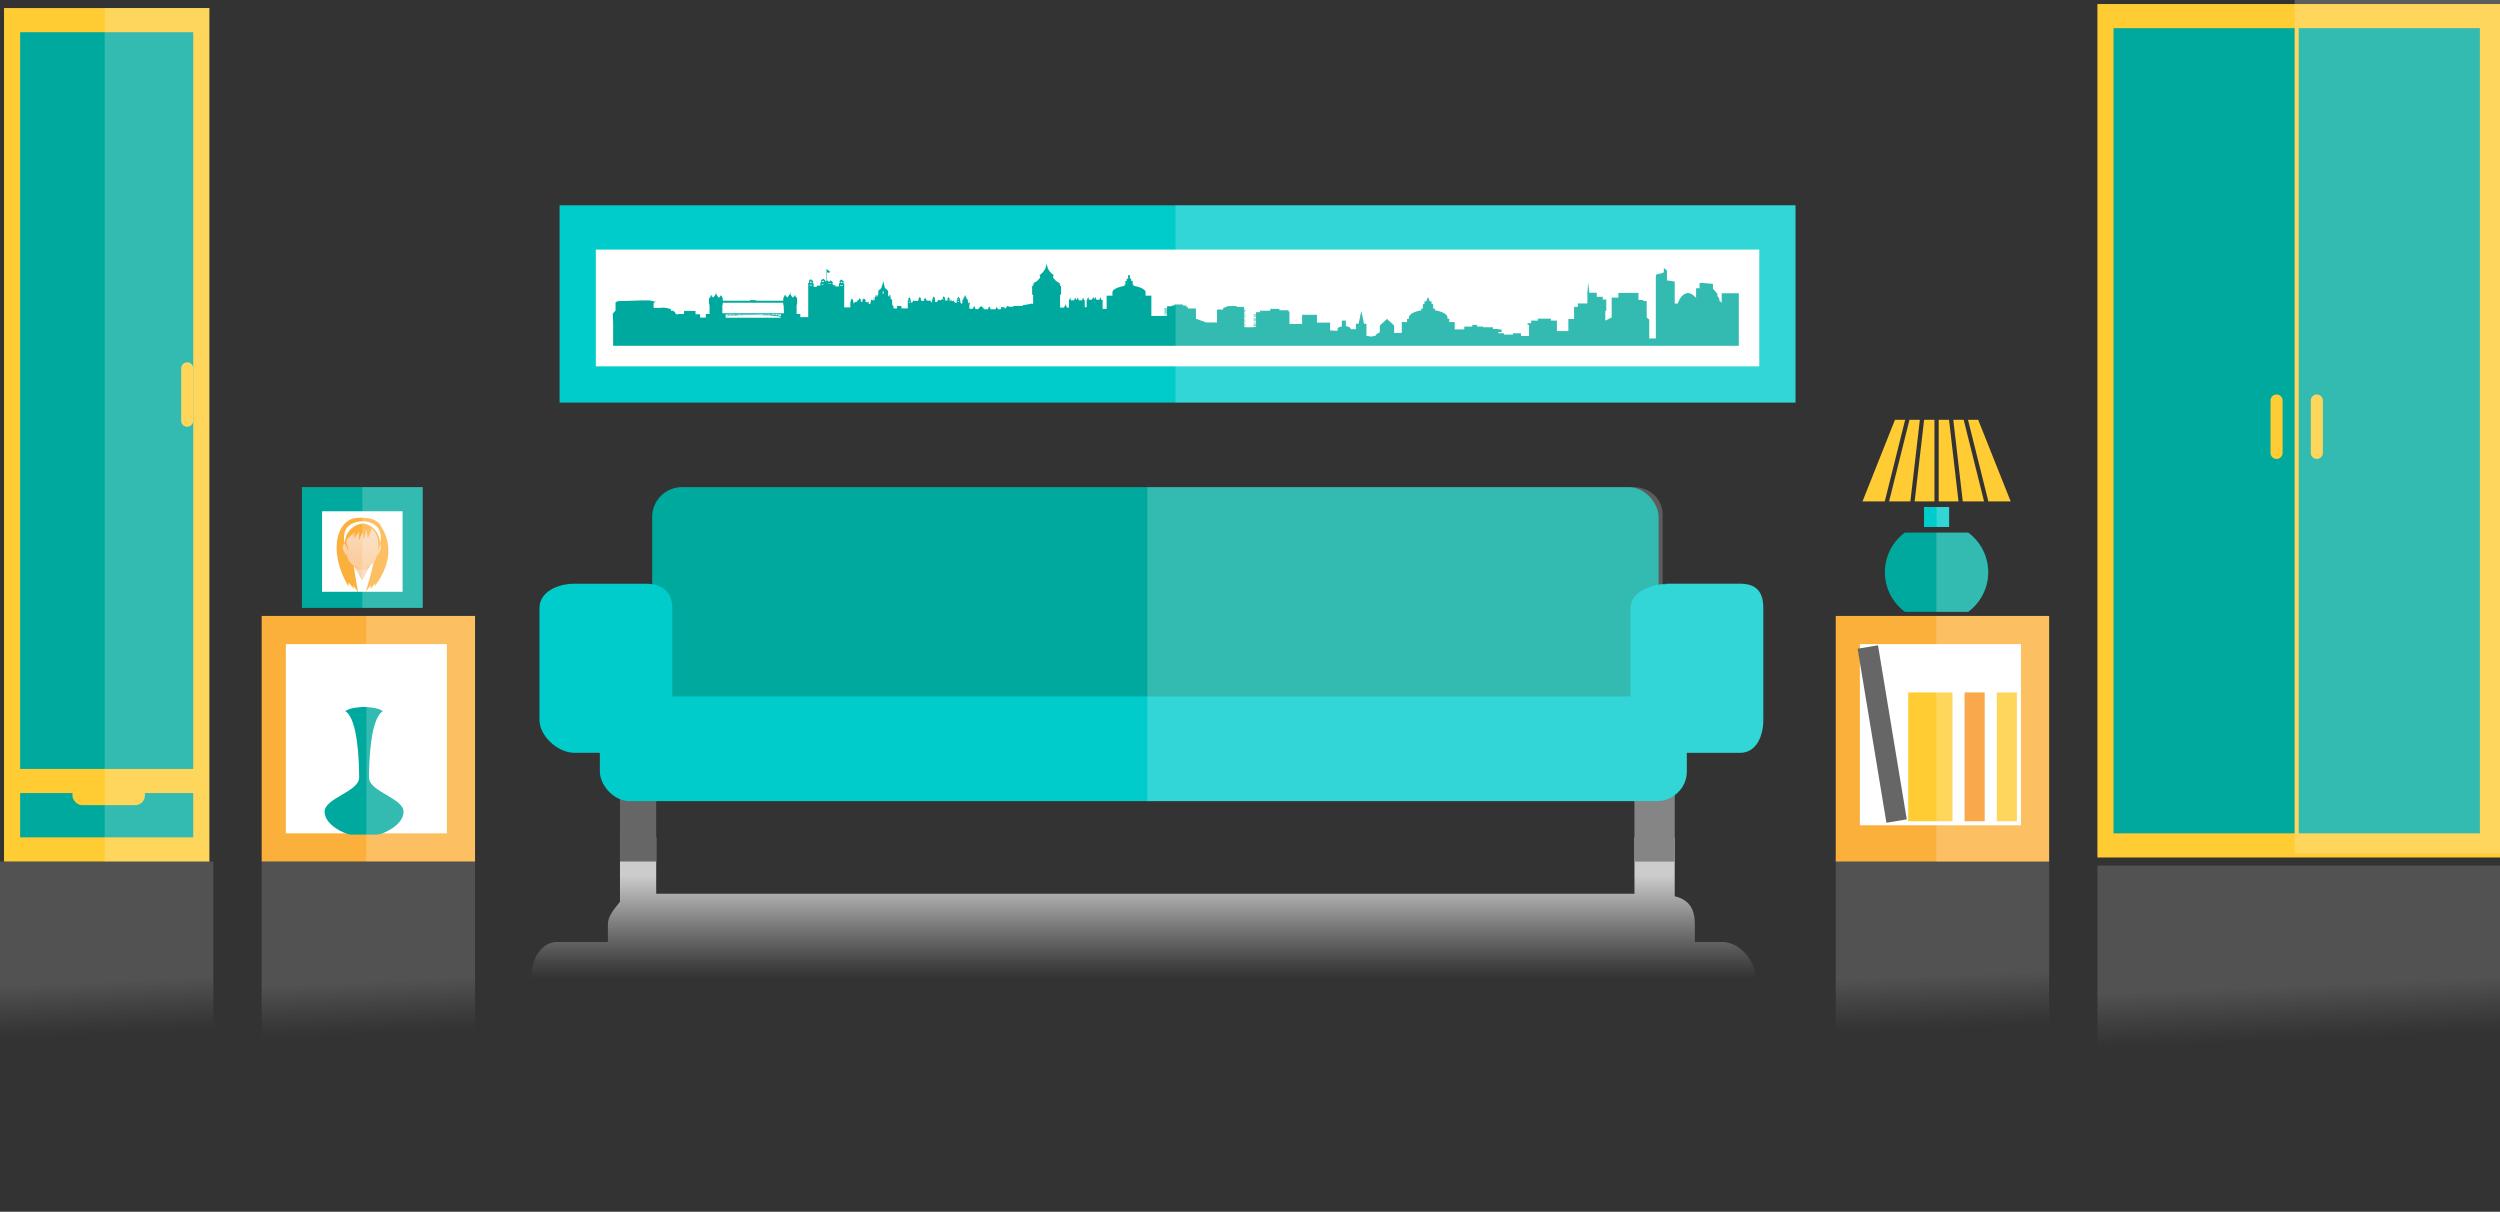 <svg id="Layer_1" data-name="Layer 1" xmlns="http://www.w3.org/2000/svg" xmlns:xlink="http://www.w3.org/1999/xlink" viewBox="0 0 621 301"><rect x="0" y="0" width="621" height="301" fill="#333333" stroke="none"/><defs><style>.cls-1{fill:url(#New_Gradient_Swatch_1);}.cls-2{fill:#00a99d;}.cls-3{fill:#666;}.cls-4{fill:#0cc;}.cls-5,.cls-6{fill:#fff;}.cls-15,.cls-17,.cls-18,.cls-19,.cls-5{opacity:0.2;}.cls-7{fill:#fbb03b;}.cls-8{fill:url(#radial-gradient);}.cls-9{fill:url(#radial-gradient-2);}.cls-10{fill:url(#radial-gradient-3);}.cls-11{fill:url(#radial-gradient-4);}.cls-12{fill:url(#linear-gradient);}.cls-13{fill:#111;}.cls-14{fill:url(#linear-gradient-2);}.cls-15{fill:url(#New_Gradient_Swatch_1-2);}.cls-16{fill:#fc3;}.cls-17{fill:url(#New_Gradient_Swatch_1-3);}.cls-18{fill:url(#New_Gradient_Swatch_1-4);}.cls-19{fill:url(#New_Gradient_Swatch_1-5);}.cls-20{fill:#f7931e;}</style><linearGradient id="New_Gradient_Swatch_1" x1="301" y1="219.88" x2="301" y2="260.06" gradientUnits="userSpaceOnUse"><stop offset="0.36" stop-color="#ccc"/><stop offset="0.39" stop-color="#ccc" stop-opacity="0.95"/><stop offset="0.69" stop-color="#ccc" stop-opacity="0.44"/><stop offset="0.9" stop-color="#ccc" stop-opacity="0.12"/><stop offset="1" stop-color="#ccc" stop-opacity="0"/></linearGradient><radialGradient id="radial-gradient" cx="86.38" cy="130.33" r="7.97" gradientUnits="userSpaceOnUse"><stop offset="0.3" stop-color="#ff9f00"/><stop offset="1" stop-color="#f27500"/></radialGradient><radialGradient id="radial-gradient-2" cx="103.38" cy="148.14" r="6.12" xlink:href="#radial-gradient"/><radialGradient id="radial-gradient-3" cx="103.38" cy="148.12" r="6.16" xlink:href="#radial-gradient"/><radialGradient id="radial-gradient-4" cx="103.05" cy="148.08" r="7.04" xlink:href="#radial-gradient"/><linearGradient id="linear-gradient" x1="89.91" y1="139.53" x2="89.91" y2="143" gradientUnits="userSpaceOnUse"><stop offset="0.18" stop-color="#fb995e"/><stop offset="0.63" stop-color="#f9d7b5"/></linearGradient><linearGradient id="linear-gradient-2" x1="106.92" y1="158.09" x2="106.92" y2="150.01" gradientUnits="userSpaceOnUse"><stop offset="0" stop-color="#fbcc97"/><stop offset="0.96" stop-color="#f9d7b5"/></linearGradient><linearGradient id="New_Gradient_Swatch_1-2" x1="91.19" y1="236.58" x2="92.04" y2="256.87" xlink:href="#New_Gradient_Swatch_1"/><linearGradient id="New_Gradient_Swatch_1-3" x1="26.19" y1="236.58" x2="27.04" y2="256.87" xlink:href="#New_Gradient_Swatch_1"/><linearGradient id="New_Gradient_Swatch_1-4" x1="570.68" y1="237.35" x2="571.55" y2="258.28" xlink:href="#New_Gradient_Swatch_1"/><linearGradient id="New_Gradient_Swatch_1-5" x1="482.19" y1="234.96" x2="483.04" y2="255.58" xlink:href="#New_Gradient_Swatch_1"/></defs><title>living-room</title><path class="cls-1" d="M444.9,251H438v-4.36c0-3.29-1-6.08-5-7V225H423v14H180V225h-9v16c-1,1.36-3,3.36-3,5.6V251H155.39c-4.09,0-6.39,4.52-6.39,8.61v27.72c0,4.09,2.3,5.67,6.39,5.67h17.71a6.51,6.51,0,0,0,.91,0v17.45c0,4.09,3.82,7.53,7.91,7.53H417.54a7.57,7.57,0,0,0,7.46-7.53V292.87a12.41,12.41,0,0,0,2.19.13H444.9c4.09,0,8.1-1.58,8.1-5.67V259.61C453,255.52,449,251,444.9,251Z" transform="translate(-17 -17)"/><rect class="cls-2" x="162" y="121" width="250" height="65" rx="7.4" ry="7.4"/><rect class="cls-3" x="154" y="196" width="9" height="18"/><rect class="cls-3" x="406" y="196" width="10" height="18"/><rect class="cls-4" x="149" y="173" width="270" height="26" rx="7.4" ry="7.4"/><path class="cls-4" d="M184,195.78c0,4.09-2.53,8.22-6.62,8.22H159.67c-4.09,0-8.67-4.13-8.67-8.22V168.06c0-4.09,4.58-6.06,8.67-6.06h17.71c4.09,0,6.62,2,6.62,6.06Z" transform="translate(-17 -17)"/><path class="cls-4" d="M455,195.78c0,4.09-1.72,8.22-5.81,8.22H431.48c-4.09,0-9.48-4.13-9.48-8.22V168.06c0-4.09,5.39-6.06,9.48-6.06h17.71c4.09,0,5.81,2,5.81,6.06Z" transform="translate(-17 -17)"/><path class="cls-5" d="M302,216H423v15h10V214.35a6.57,6.57,0,0,0,3-5.6V204h13.19c4.09,0,5.81-4.13,5.81-8.22V168.06c0-4.09-1.72-6.06-5.81-6.06H431.48c-.46,0-.48.33-1.48.37V144.92c0-4.09-3.24-6.92-7.33-6.92H302" transform="translate(-17 -17)"/><rect class="cls-4" x="139" y="51" width="307" height="49"/><rect class="cls-6" x="148" y="62" width="289" height="29"/><path class="cls-2" d="M444.67,89.85v2.38l-.68-.67.16-.21-.55-.86V90l-1.1-1.32V87.51l-2.68-.23h-.65V88.6h-.86V91c-1.12-1.19-1.82-1.2-1.82-1.2h-.34c-1.75.31-2.37,2.59-2.37,2.59H433V86.94l-1.93-.3V84.23l-.55-.54h-.23v.93c-.18.25-1.59.48-1.59.48-.49.11-.39.71-.39.71V95.9h0v5.18h-1.64V96.38l-.63-.52V91.79h-.87v-.27H424V89.76H419v1.16h-1.66v4.94l-1.58.78V94.22H416V91.41h-.87v-.69h-1.5v-1h-1.85l-.24-2.52-.24,2.52h0v2.66h-2.37v.86H408v3h-1.42v3h-2.85V96.63h-1.49v-.48H399v.48h-1.66v.65h-.89v.44h.36v2.75h-2v-.68h-2v.32h-2.2v-.32H389.2v-.32H390v-.63h-.83v-.12h-1.31V98.3H385.4v-.17h-1.48v-.41h-1.19v.41h-2v.7h-2.38V97H377v-.82h-.45V95.9c0-.83-1.28-1.54-3.09-1.81v-.42H373V92.54h-.39v-.68h-.45l-.44-1.14-.44,1.14h-.45v.68h-.39v1.14h-.39v.42c-1.8.27-3.09,1-3.09,1.81v.32h-.45V97H365.2V99.7h-1.89V97.87l-1.78-1.65-1.78,1.65V99.5a1.76,1.76,0,0,1-.35.23c-.48.2-.44.19-.55.46s-.57.26-1.17.41l-.15,0-1.1-.18v-3h-.61l-.67-3.17-.67,3.17h-.67v1.36H352.5v-.11c0-.31-.5-.56-1.19-.64V96.63h-1V98.1c-.63.09-1.07.34-1.07.62v.47l-1.84-.11V97.14h-3.27V95.2h-3.68v2.28h-3.15V94.41h-.24v-.34H334.8v-.35h-2.26v.47H330v.36h-1V95h-.59v.12H329v.19h-.59v.12H329v.19h-.59v.12H329V96h-.59v.12H329v.19h-.59v.12H329v.19h-.59v.12H329v.19h-.59V97H329v.19h-.59v.12H329v.19h-.59v.12H329v.19h-.59V98H329v.19h-.59v.1H326v0h.35v-.12H326V97.9h.35v-.12H326v-.19h.35v-.12H326v-.19h.35v-.12H326V97h.35v-.12H326v-.19h.35v-.12H326v-.19h.35v-.12H326V96h.35v-.12H326v-.19h.35V95.6H326V95.4h.35v-.12H326v-.19h.35V95H326v-.19h.35v-.12H326v-.19h.35v-.12H326v-.19h.35V94H326v-.19h.35v-.12H326v-.46h-1.79v-.21H322.1l-1.26.51v.35H319.3v3.22h-2.67l-2.41-.88-.15.06V93.63h-2v-.36h-.36V92.9h-.89v-.27h-2.08v.27h-.65v.17h-1.19v.44h-.65v.12h.65v.16h-.65v.12h.65v.16h-.65v.12h.65v.16h-.65v.12h.65v.16h-.65v.12h.65v.16h-.65V95h.65v.16h-.65v.12h.65v.19H303V90.44l-1.44,0v-.71c.2-1.21-3-1.75-3-1.75v-.32h-.2v-.88H298v-.56h-.34v-.87h-.44v.87h-.34v.56h-.34v.88h-.21V88s-3.18.53-3,1.74v.71l-1.44,0v3.28h-1V91.51h-.29l-.29-.77-.2.71h-.76l-.28-.71-.27.57h0V90h0v1.3h0l-.26-.57-.28.71h-.76l-.2-.71-.29.77h-.08v1.81h-.48V91.61h-.09L286,90.9l-.2.71H285l-.28-.71-.27.57h-.11l-.26-.57-.28.71h-.76l-.2-.71-.27.72h-.05V93.4H282v-.19h-.09l-.24-.66-.25.66h-.1v.19h-1V90.28l.25-.18V88h-.28v-.18l.24-.05-.37-.16v-.18l.22-.07a3.1,3.1,0,0,1-1.57-1.14V86.1h-.2v-.63l.23-.07a4,4,0,0,1-1.72-2.2h.14v-.1h-.17l-.11-.73-.11.73h-.17v.1h.14a4,4,0,0,1-1.72,2.2l.23.07v.63h-.2v.12a3.1,3.1,0,0,1-1.57,1.14l.22.07v.18l-.37.16.23.05V88h-.28v2.12l.25.18v2.18l-.4-.06-1.64.33h-.5V93H268.8l-.24.2h-1l-.19-.31-.47.54-.13.18h-.25v-.3h-.87v.51h-.79v-.15a2.51,2.51,0,0,1-.27-.46s-.2.45-.27.46v.15H263v-.28a2.62,2.62,0,0,1-.27-.46s-.2.45-.27.46v.28l-1.12,0v-.27h0l-.57-.46v-.17h-.1v.17l-.57.46h0v.23l-.83,0v-.24A2.63,2.63,0,0,1,259,93s-.2.45-.27.46v.23l-.94,0h0V92.63h.33v0h-.23v-.47h-.29v.2h0c-.22-.06-.17-.48-.16-1l-.13.05a.23.23,0,0,1-.09,0c-.17-.11-.08-.41-.08-.5h-.24v-.33h0l-.16-.29-.17.29h0v.33h-.24c0,.1.11.46-.15.53h0l-.12,0c0,.5.06.92-.16,1h-.15v-.22h-.21v-.64h-.1v-.24h.12l-.34-.43,0-.16H255l0,.16-.34.43h.12v.24h-.15v.62h-.39l-.31-.4h0l-.08-.23-.08.23h-.45v-.25h0l-.11-.2-.11.2h0v.15h-.13v0h-.1V91.3h.12l-.34-.43,0-.16h-.06l0,.16-.34.43h.12v.24h-.15v.14h-.41v-.37h-.1v-.24h.11l-.34-.43,0-.16h-.06l0,.16-.34.43h.11v.24h-.15v.14h-.3v.11h-.52l-.06-.15-.06.15h-.14v.12l-.24.34h-.42V91.4h-.1v-.24h.11l-.34-.43,0-.16h-.06l0,.16-.34.43h.12v.24h-.15V92h0v.11h-.13l-.31-.4h0l-.08-.21-.08.21h-.59V91.6h-.32v-.11h.12l-.34-.43,0-.16h-.06l0,.16-.34.43h.12v.24h-.15v0h-.56V91.5h-.1v-.24h.12l-.34-.43,0-.16h-.06l0,.16-.34.43h.12v.24h-.15v.26H244l-.08-.22-.08.22-.28.4h-.31v-.5h-.1v-.32h.11l-.34-.43,0-.16h-.06l0,.16-.34.43h.12v.32h-.15v.64h0v1.3h-1.57v-.37H241v-.06h-.16V93h-1v.16h-.12v.06h.12v.41H239v-.23h-.15v-.13h.09V93h-.19V92.7h-.14v-.22h0V91.36h-.36v-.63h-.08V90.3H238l-.09-.16v.54l-.31-.15v-1.4h-.27v-.18h0v-.18l-.06.09H237v-.27h-.19l-.12-.52h.05V88h-.07l-.27-1.17L236.11,88H236v.08h.05l-.12.52h-.19v.27h-.24l-.06-.09v.18h0v.18h-.27V90.2H235v.39l-.26.11v-.38h-.27v.42h-.18v.63h-.14v.31H234v-.82h-.06v.82h0l-.33-.23v-.25h-.06v.25l-.31.24h.13v.23h-.16v.56h-.41v-.4h0v-.15h-.1v.15h-.39l-.17-.06h-.14v-.64h0v-.14h0v.14h-.16l-.23-.25v-.23h0v.23l-.23.25h-.16v-.14h0v.14h0V92h-.3v-.18h-.1v-.24h.11l-.34-.43,0-.16h-.06l0,.16-.34.43H230v.24h-.15V92h-.49l-.24.37H229v-.49h-.1v-.24H229l-.34-.43,0-.16h-.06l0,.16-.34.43h.11v.24h-.15v.64h0v.84H226.7V88.25h0v-.83h-.21v-.31h.09v-.21h0l-.53-.44v-.29h0c.06,0,.11,0,.11,0s0,0-.11,0h0V86h0v.08h0c-.06,0-.11,0-.11,0s0,0,.11,0h0v.29l-.53.44h0v.21h.12v.31h-.24v.83h-.87v-.3h-.54v-.26h-.21v-.31h.09v-.21h0l-.53-.44v-.29h0c.06,0,.11,0,.11,0s-.05,0-.11,0h0v-.08h0v.08h0c-.06,0-.11,0-.11,0s0,0,.11,0h0v.29l-.44.37-.46-.38v-2a1.68,1.68,0,0,0,.6.16.87.87,0,0,1,.1-.4,1.76,1.76,0,0,0-.7-.37V84c.05,0,.09,0,.09-.06s-.07-.07-.15-.07-.15,0-.15.07,0,.05.09.06V86.7l-.32.27v-.11H222v-.21h0l-.53-.44v-.29h0c.06,0,.11,0,.11,0s0,0-.11,0h0v-.08h0v.08h0c-.06,0-.11,0-.11,0s0,0,.11,0h0v.29l-.53.44h0v.21H221v.31h-.24v.77h-.85v.3h-.8v-.86h-.21v-.31H219v-.21h0l-.53-.44v-.29h0c.06,0,.11,0,.11,0s0,0-.11,0h0V86h0V86h0c-.06,0-.11,0-.11,0s.05,0,.11,0h0v.29l-.53.44h0v.21H218v.31h-.24v6.52h0v2H215.8V95h-.92V92.77l.13-.3v0h0v-.79H215v0H215V91.1l0,0v0l-.42-.55v-.15h.15v0h-.15v-.11h-.13v.11h-.14v0h.14v.15l-.09.11-.05-.12v0h.14v0h-.14v-.13h-.11v.13h-.14v0h.12v.16l-.1.18h-.23l-.53-.82v-.45h-.1V90l-.58.85h-.16l-.25-.35v-.19h.15v0h-.15v0h-.1v0H212v0h.14v.06H212v0h-.13v0h-.13v.06h.13v.08l-.34.6v.07l.05,0v.44h-.12v0l.06.08h-6.78v-.14h-.23v0h0v0h-.26v0h-.16v0h.07v0h-.08v-.05H204v.05h-.09v0H204v0h-.16v0h-.27v0h0v0h-.23v.14h-6.78l.07-.08v0h-.12v-.44l.05,0v-.07l-.34-.6v-.1h.14v0h-.14v0h-.1v0H196v-.06h-.1v.06h-.14v0h.14v.17l-.25.35h-.16l-.58-.85v-.45h-.1V90l-.53.82H194l-.1-.18v-.16l0,0v0h.14v0h-.14v-.06h-.1v.06h0v0h-.13v-.1h-.13v.1h-.14v0h.14v.15l-.42.55v0l0,0v.49h-.07v0h.07v.79h0v0l.13.3V95h-.92v.9h-1.43v-.84h-1.13v-.82h-2.87V95h-1.54v.13H185v-.27h-.31v-.41h-.29v-.25h-.7V94c0-.36-1.68-.69-2.56-.53h-1.79s0-.59,0-.89c0,0-.07-.56.65-.56l-1.61-.4h-1.68l-6.19.18-.62.27v2.15h-.21v.28h-.24v.31h-.24V95l.09,2.32v5.58H448.92V89.85Zm-250.86.57,0,.05v0l-.05.12-.09-.11v-.15h0v0h.15Zm2.28.09-.12.05v-.17h.12Zm0-.16H196v0h.12Zm14.8,5.57H197.22v-.27a15.25,15.25,0,0,1,2.11-.28c1.19-.09,2.64-.13,4.11-.13,1.72,0,3.48.06,4.92.16.59,0,1.12.09,1.58.15h0l.28,0,.67.12ZM198,95.44l-.76.13v-.46Zm-.64-.34H198v.28Zm1.39.25-.67.08V95.1h.08Zm-.44-.25h.45v.2Zm1.17.19h-.15l-.46,0V95.1H199Zm-.36-.19h.4v.15Zm8.68.16-.34-.16h.8Zm.61-.16h0v.23l-.59,0Zm-.69.19-.84,0,.35-.14h.11Zm-.89-.08-.25-.1h.51Zm-.05,0c-1.06,0-2.2-.07-3.33-.07-.75,0-1.49,0-2.19,0l.24-.1h4.95Zm-5.57-.07L201,95.1h.32Zm0,0-.83,0,.29-.14h.28Zm-.92,0-.35-.12h.61Zm-.08,0-.56,0V95.1h.14Zm8.36,0V95.1h.5Zm.64-.19h0v.3l-.64-.05Zm.78,0v.37l-.68-.07Zm-.66.24V95.1h.54Zm1.63.29-.62-.11-.22,0,.84-.39h0Zm-.87-.18V95.1h.74Zm1.66-.48H196.43V92.8l.11-.19v-.41h15v.41l.11.19Zm.46-4.51v.1l-.12-.05v-.1h.12Zm6-3.35h.44v.25h-.44Zm.06,1s0,0-.08,0-.08,0-.08,0v-.23s0,0,.08,0,.08,0,.08,0Zm.23,0s0,0-.08,0-.08,0-.08,0v-.23s0,0,.08,0,.08,0,.08,0Zm.23,0s0,0-.08,0-.08,0-.08,0v-.23s0,0,.08,0,.08,0,.08,0Zm2.48-1.2h.44v.25h-.44Zm.06,1s0,0-.08,0-.08,0-.08,0v-.23s0,0,.08,0,.08,0,.08,0Zm.23,0s0,0-.08,0-.08,0-.08,0v-.23s0,0,.08,0,.08,0,.08,0Zm.1-.23v.26l0,0v-.23s0,0,.07,0,.07,0,.08,0Zm1.23,0h-.08v-.26h.08Zm.66,0H223V87.4h.44Zm2.33-.51h.44v.25h-.44Zm.07,1s0,0-.08,0-.08,0-.08,0v-.23s0,0,.08,0,.08,0,.08,0Zm.23,0s0,0-.08,0-.08,0-.08,0v-.23s0,0,.08,0,.08,0,.08,0Zm.23,0s0,0-.08,0-.08,0-.08,0v-.23s0,0,.08,0,.08,0,.08,0ZM236.49,90s-.05,0-.11,0-.11,0-.11,0v-.61s.05,0,.11,0,.11,0,.11,0Zm1.39.73h0Zm4.91.85s0,0,.08,0,.09,0,.09,0v.11s0,0-.09,0-.08,0-.08,0Zm.19.65s-.05,0-.11,0-.12,0-.12,0V92s.05,0,.12,0,.11,0,.11,0Zm.62.14h0Zm1.65-.83s0,0-.09,0-.09,0-.09,0v-.12s0,0,.09,0,.09,0,.09,0Zm1.37.22h-.17v-.1s0,0,.09,0,.09,0,.09,0Zm4.62-.52s0,0,.09,0,.08,0,.08,0v.12s0,0-.08,0-.09,0-.09,0Zm.19.44h-.23v0s.05,0,.11,0,.12,0,.12,0Zm1.2-.1s0,0-.09,0-.08,0-.08,0v-.12s0,0,.08,0,.09,0,.09,0Zm2.32-.21s0,0,.09,0,.09,0,.09,0v.12s0,0-.09,0-.09,0-.09,0Zm.19.65s-.05,0-.11,0-.12,0-.12,0v-.23s.05,0,.12,0,.11,0,.11,0Z" transform="translate(-17 -17)"/><rect class="cls-5" x="292" y="51" width="154" height="49"/><rect class="cls-7" x="65" y="153" width="53" height="61"/><rect class="cls-6" x="71" y="160" width="40" height="47"/><rect class="cls-2" x="75" y="121" width="30" height="30"/><rect class="cls-6" x="80" y="127" width="20" height="20"/><path class="cls-2" d="M107.43,224.31h-3.32c-1.15,0-6.48-2.27-6.48-5.67s8.58-5,8.58-8.49-.27-14.56-3.41-16.47c.9-1,4.64-1.08,4.64-1.08s3.73.1,4.64,1.08c-3.15,1.91-3.41,12.94-3.41,16.47s8.57,5.08,8.57,8.49-5.33,5.67-6.48,5.67Z" transform="translate(-17 -17)"/><rect class="cls-5" x="91" y="153" width="27" height="61"/><polygon class="cls-8" points="86.47 133.82 86.47 133.82 86.47 133.83 86.47 133.82"/><path class="cls-9" d="M103.48,150.8v0l0,0Z" transform="translate(-17 -17)"/><path class="cls-10" d="M104.68,149.44l-.08-.2Z" transform="translate(-17 -17)"/><path class="cls-11" d="M104.69,149.46v0Z" transform="translate(-17 -17)"/><path class="cls-7" d="M110.09,162.63l0-.74-1,1.41,0-.84-1.23,1.46c0-.07,3.77-11.34,2.2-14.5a2.44,2.44,0,0,0-1.89-1.46h-.05l-.05,0a1.87,1.87,0,0,1-.41-.26,1.81,1.81,0,0,0-2.37-.06c-1.47.82-1,7.74.67,16.53l-1.23-1.82.21,1-1.32-1.65-.05,1c-5.29-9-2.74-16.7,2-17.05,2.92-.22,4.92.35,5.84,1.71C116.68,155.09,110.16,162.32,110.09,162.63Z" transform="translate(-17 -17)"/><polygon class="cls-12" points="92.37 139.63 89.92 144.28 87.46 139.63 92.37 139.63"/><path d="M106.8,147.33h0Z" transform="translate(-17 -17)"/><path d="M109,148.05h0l0,0Z" transform="translate(-17 -17)"/><path class="cls-13" d="M106.76,147.33" transform="translate(-17 -17)"/><path class="cls-14" d="M107.32,158.41l1.66-1a3.19,3.19,0,0,0,1.6-2.54c.5.15,1-1.3,1.05-1.77s-.07-1.15-.68-1c0-.1,0-.19,0-.29s0,0,0,0a11.22,11.22,0,0,0,.13-1.94,3.71,3.71,0,0,0-1.86-2.74h0a7.25,7.25,0,0,0-2.44-.63,3.69,3.69,0,0,0-2.24.63,2.89,2.89,0,0,1-.34.31,1.92,1.92,0,0,0-1.11.73c-.49.82-.36,3-.24,3.94-.61-.13-.7.57-.68,1s.55,1.91,1.05,1.77a3.18,3.18,0,0,0,1.6,2.54l1.69,1Z" transform="translate(-17 -17)"/><path class="cls-7" d="M111.33,150.16a5,5,0,0,0-.61-1.64,4.77,4.77,0,0,0-1.16-1.36l0,0-.05,0h0a9,9,0,0,0-1.23-.58,5,5,0,0,0-1.42-.3h0a5.18,5.18,0,0,0-1.31.2,2.93,2.93,0,0,0-1.23.72,1.93,1.93,0,0,0-.14.16l-.09.13-.07.1,0,0-.16.08a2.55,2.55,0,0,0-.31.19,2.15,2.15,0,0,0-.53.53,2.11,2.11,0,0,0-.3.68,5.39,5.39,0,0,0-.15,1.26,6,6,0,0,0,0,1.21,13.3,13.3,0,0,0,1,2.36c0-.8-.53-1.58-.46-2.36,0-.19,0-.38.06-.57.52-.43,1.76-1.69,1.83-1.77s-.49,1-.49,1c.38-.12.94-1.22.94-1.22l-.66,1.67c.21-.08.48-.29,1.27-1.35l.17-.24-.1,2.07c.22,0,.42-1.12.85-1.62l.21-.35.06,1.94c.11.07.23-.77.47-1.32l.28-1.31.35,2.21a6.76,6.76,0,0,0,.9-2.48,4.76,4.76,0,0,1,1.48,2.2,4.26,4.26,0,0,1,.18.73c0,.24,0,.51.06.78l.05,1.62h0l0,.37c0-.12.06-.23.09-.35h0v0c.12-.53.23-1.06.31-1.61a7.11,7.11,0,0,0,.07-.84A4.77,4.77,0,0,0,111.33,150.16Zm-4.56-2.82h0" transform="translate(-17 -17)"/><path class="cls-6" d="M107.48,146.49l-.36,0a3.68,3.68,0,0,0-.52,0c-5.56.62-3.92,5.61-3.92,5.61a4.9,4.9,0,0,1,4.67-5.07h0a4.91,4.91,0,0,1,4,5.11S113,147.11,107.48,146.49Z" transform="translate(-17 -17)"/><rect class="cls-5" x="90" y="121" width="15" height="30"/><polygon class="cls-15" points="92.18 214 65 214 65 274 92.18 274 118 274 118 214 92.18 214"/><rect class="cls-16" x="1" y="2" width="51" height="212"/><rect class="cls-2" x="5" y="8" width="43" height="183"/><path class="cls-16" d="M65,121.5a1.5,1.5,0,0,1-1.5,1.5h0a1.5,1.5,0,0,1-1.5-1.5v-13a1.5,1.5,0,0,1,1.5-1.5h0a1.5,1.5,0,0,1,1.5,1.5Z" transform="translate(-17 -17)"/><rect class="cls-2" x="5" y="197" width="43" height="11"/><rect class="cls-16" x="18" y="195" width="18" height="5" rx="2.41" ry="2.41"/><rect class="cls-5" x="26" y="2" width="26" height="212"/><polygon class="cls-17" points="27.22 214 0 214 0 274 27.22 274 53 274 53 214 27.22 214"/><rect class="cls-16" x="521" y="1" width="100" height="212"/><rect class="cls-2" x="525" y="7" width="45" height="200"/><rect class="cls-2" x="571" y="7" width="45" height="200"/><path class="cls-16" d="M584,129.5a1.5,1.5,0,0,1-1.5,1.5h0a1.5,1.5,0,0,1-1.5-1.5v-13a1.5,1.5,0,0,1,1.5-1.5h0a1.5,1.5,0,0,1,1.5,1.5Z" transform="translate(-17 -17)"/><path class="cls-16" d="M594,129.5a1.5,1.5,0,0,1-1.5,1.5h0a1.5,1.5,0,0,1-1.5-1.5v-13a1.5,1.5,0,0,1,1.5-1.5h0a1.5,1.5,0,0,1,1.5,1.5Z" transform="translate(-17 -17)"/><rect class="cls-5" x="570" width="51" height="212"/><polygon class="cls-18" points="572.44 215 521 215 521 275 572.44 275 621 275 621 215 572.44 215"/><polygon class="cls-19" points="482.8 212 456 212 456 273 482.8 273 509 273 509 212 482.8 212"/><rect class="cls-7" x="456" y="153" width="53" height="61"/><rect class="cls-6" x="462" y="160" width="40" height="45"/><rect class="cls-3" x="481.97" y="177.46" width="5.13" height="43.82" transform="translate(-43.03 64.69) rotate(-9.39)"/><rect class="cls-16" x="474" y="172" width="11" height="32"/><rect class="cls-20" x="488" y="172" width="5" height="32"/><rect class="cls-16" x="496" y="172" width="5" height="32"/><rect class="cls-5" x="481" y="153" width="28" height="61"/><path class="cls-2" d="M505.92,149.29H490.17a12.23,12.23,0,0,0,0,19.68h15.75a12.23,12.23,0,0,0,0-19.68Z" transform="translate(-17 -17)"/><polygon class="cls-16" points="469.25 124.54 474.54 124.54 476.89 104.28 474.31 104.28 469.25 124.54"/><polygon class="cls-16" points="480.52 104.28 477.95 104.28 475.6 124.54 480.52 124.54 480.52 104.28"/><polygon class="cls-16" points="493.91 124.54 499.45 124.54 491.38 104.28 488.85 104.28 493.91 124.54"/><polygon class="cls-16" points="484.14 104.28 481.57 104.28 481.57 124.54 486.49 124.54 484.14 104.28"/><polygon class="cls-16" points="487.78 104.28 485.2 104.28 487.55 124.54 492.84 124.54 487.78 104.28"/><polygon class="cls-16" points="473.24 104.28 470.71 104.28 462.65 124.54 468.18 124.54 473.24 104.28"/><rect class="cls-4" x="477.93" y="125.94" width="6.23" height="4.97"/><path class="cls-5" d="M498,169h7.87a12.23,12.23,0,0,0,0-19.68H498" transform="translate(-17 -17)"/><polyline class="cls-5" points="481.05 125.94 484.16 125.94 484.16 130.9 481.05 130.9"/></svg>